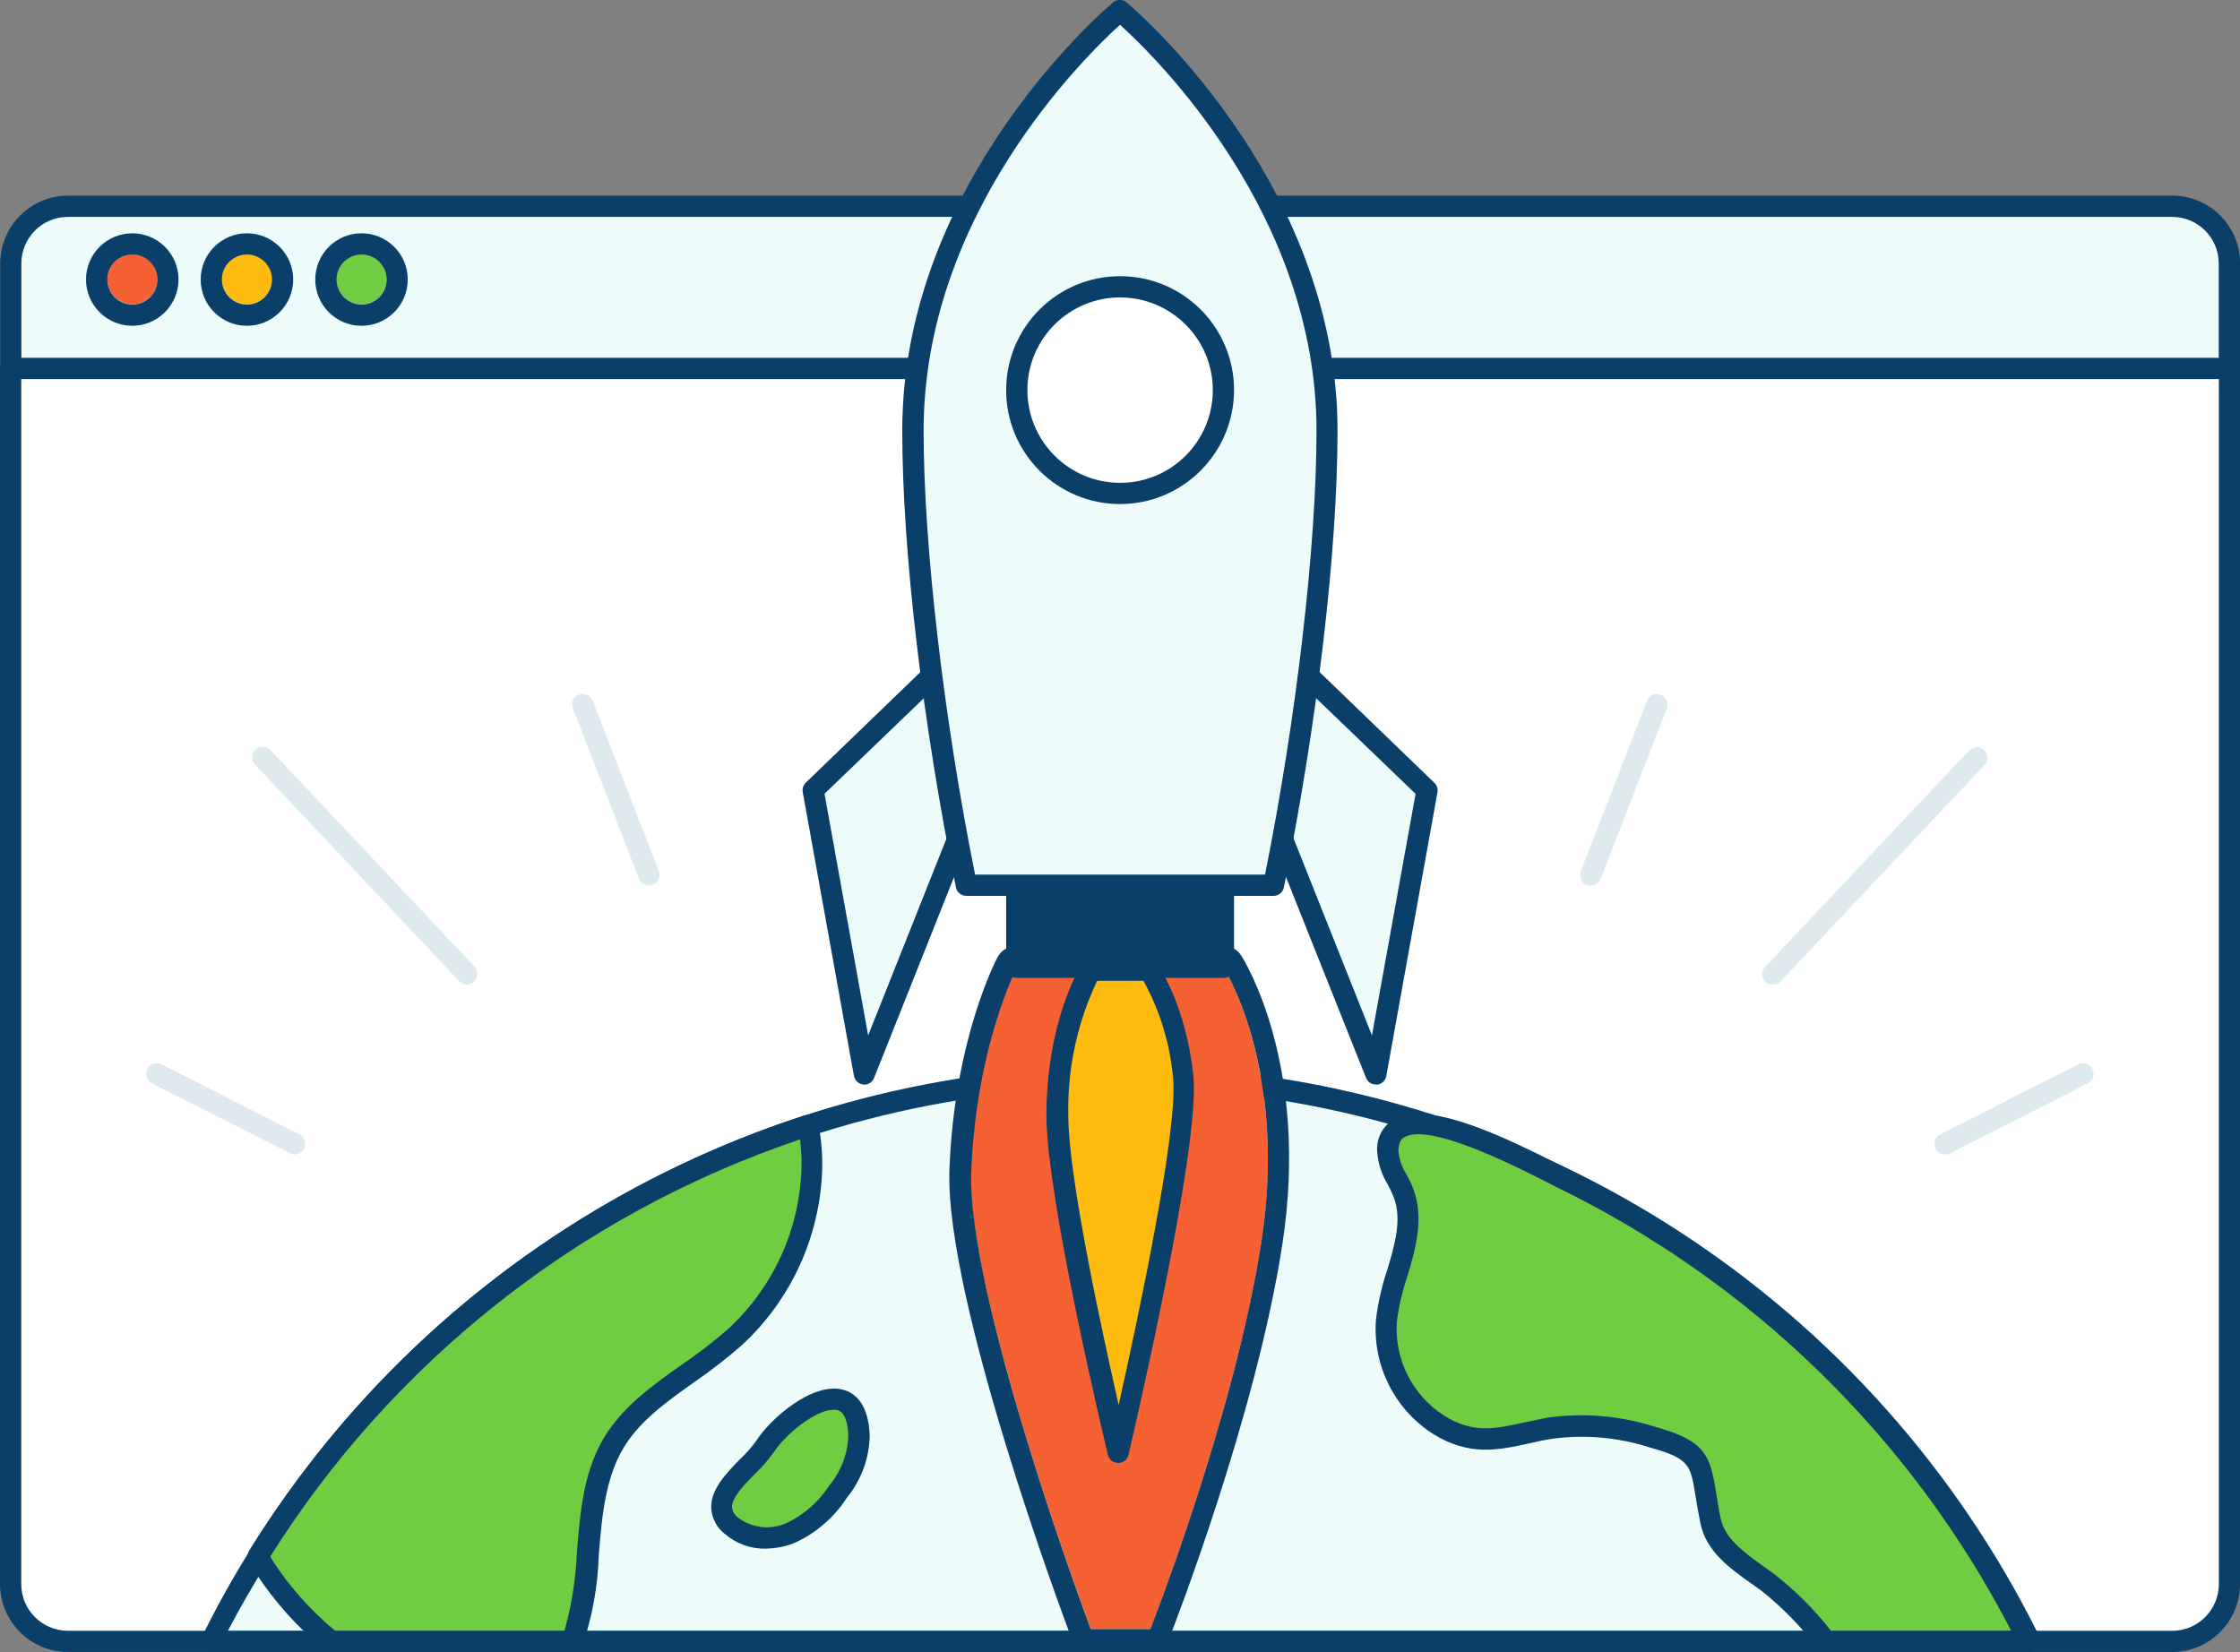 <?xml version="1.0" encoding="UTF-8"?><svg id="_レイヤー_2" xmlns="http://www.w3.org/2000/svg" width="214.08" height="157.91" viewBox="0 0 214.08 157.91"><rect x="0" y="0" width="214.08" height="157.91" fill="#808080" stroke="none"/><defs><style>.cls-1{fill:#f56132;}.cls-2{fill:#edfcfa;}.cls-3{fill:#fff;}.cls-4{fill:#ffbc0e;}.cls-5{fill:#dfeaef;}.cls-6{fill:#093f68;}.cls-7{fill:#70cc40;}</style></defs><g id="_レイヤー_1-2"><g id="_529_campaign_launch_outline"><path class="cls-3" d="M213.07,35.22v116.21c0,3.02-2.45,5.47-5.47,5.47H6.49c-3.02,0-5.47-2.45-5.47-5.47V35.22H213.07Z"/><path class="cls-6" d="M207.6,157.9H6.49c-3.58,0-6.47-2.9-6.49-6.48V35.22c0-.56,.45-1.01,1.01-1.01H213.07c.56,0,1.01,.45,1.01,1.01v116.21c-.01,3.58-2.91,6.47-6.49,6.48ZM2.03,36.23v115.19c0,2.46,2,4.45,4.46,4.46H207.6c2.46,0,4.45-2,4.46-4.46V36.23H2.03Z"/><path class="cls-2" d="M6.49,19.72H207.61c3.02,0,5.47,2.45,5.47,5.47h0v10.04H1.03v-10.04c0-3.02,2.44-5.47,5.46-5.47Z"/><path class="cls-6" d="M213.07,36.23H1.03c-.56,0-1.01-.45-1.01-1.01v-10.03c0-3.58,2.9-6.48,6.48-6.49H207.61c3.58,0,6.48,2.91,6.48,6.49v10.03c0,.56-.45,1.01-1.01,1.02h0ZM2.04,34.2H212.05v-9.01c0-2.46-1.99-4.45-4.45-4.46H6.49c-2.46,0-4.45,2-4.45,4.46v9.01Z"/><path class="cls-2" d="M193.92,156.89H20.18c1.35-2.79,2.86-5.49,4.52-8.12,17.63-28.54,48.8-45.9,82.35-45.85,1.29,0,2.58,0,3.86,.08,35.45,1.42,67.29,22.09,83.02,53.89Z"/><path class="cls-6" d="M193.92,157.9H20.18c-.35,0-.68-.18-.86-.48-.18-.31-.18-.7,0-1.01,1.38-2.82,2.91-5.56,4.57-8.22,17.82-28.84,49.33-46.37,83.23-46.31,1.45,0,2.73,0,3.9,.08,35.82,1.44,67.99,22.32,83.88,54.44,.18,.31,.18,.7,0,1.01-.2,.34-.58,.53-.97,.49Zm-172.09-2.03H192.3c-15.83-30.67-46.92-50.47-81.4-51.86-1.15-.06-2.4-.08-3.82-.08-33.2-.06-64.04,17.12-81.48,45.36-1.39,2.13-2.64,4.36-3.82,6.58h.04Z"/><circle class="cls-1" cx="12.65" cy="26.7" r="2.39"/><path class="cls-6" d="M12.65,24.33c1.32,0,2.39,1.07,2.39,2.39,0,1.32-1.07,2.39-2.39,2.39-1.32,0-2.39-1.07-2.39-2.39,0,0,0,0,0-.01,0-1.31,1.06-2.38,2.38-2.38,0,0,0,0,.01,0m0-2.03c-2.44,0-4.42,1.97-4.43,4.41,0,2.44,1.97,4.42,4.41,4.43,2.44,0,4.42-1.97,4.43-4.41,0,0,0-.01,0-.02,0-2.43-1.97-4.4-4.41-4.41Z"/><circle class="cls-4" cx="23.6" cy="26.7" r="2.39"/><path class="cls-6" d="M23.6,24.33c1.32,0,2.39,1.07,2.39,2.39,0,1.32-1.07,2.39-2.39,2.39-1.32,0-2.39-1.07-2.39-2.39,0,0,0,0,0-.01,0-1.31,1.07-2.38,2.39-2.38m0-2.03c-2.44,0-4.42,1.98-4.42,4.42,0,2.44,1.98,4.42,4.42,4.42,2.44,0,4.42-1.98,4.42-4.42,0,0,0,0,0-.01,0-2.43-1.98-4.41-4.42-4.41Z"/><circle class="cls-7" cx="34.55" cy="26.7" r="2.39"/><path class="cls-6" d="M34.55,24.33c1.32,0,2.39,1.06,2.4,2.38,0,1.32-1.06,2.39-2.38,2.4-1.32,0-2.39-1.06-2.4-2.38,0,0,0-.01,0-.02,0-1.31,1.07-2.37,2.38-2.38m0-2.03c-2.44,0-4.42,1.98-4.42,4.42,0,2.44,1.98,4.42,4.42,4.42,2.44,0,4.42-1.98,4.42-4.42,0,0,0,0,0-.01,0-2.43-1.98-4.41-4.42-4.41Z"/><path class="cls-7" d="M77.61,111.67c-.15,6.2-2.83,12.06-7.41,16.24-3.94,3.54-9.23,5.83-11.8,10.45-3.04,5.5-1.5,13.02-3.73,18.55H31.65c-2.44-2.01-4.56-4.38-6.3-7.01-.23-.38-.45-.75-.65-1.12,12.1-19.51,30.72-34.1,52.56-41.18,.26,1.34,.38,2.7,.36,4.06Z"/><path class="cls-6" d="M54.66,157.9H31.65c-.25,0-.49-.09-.68-.25-2.51-2.08-4.7-4.52-6.5-7.25-.23-.39-.45-.77-.67-1.16-.18-.31-.18-.7,0-1.01,12.22-19.72,31.04-34.46,53.1-41.61,.28-.09,.58-.06,.83,.09,.25,.15,.42,.4,.48,.68,.27,1.42,.4,2.86,.37,4.3-.18,6.46-2.97,12.58-7.74,16.94-1.4,1.22-2.87,2.36-4.39,3.41-2.86,2.03-5.57,3.94-7.1,6.78s-1.85,6.36-2.12,9.78c-.09,2.95-.61,5.87-1.55,8.66-.16,.41-.57,.67-1,.64Zm-22.62-2.03h21.91c.68-2.42,1.08-4.92,1.18-7.43,.29-3.63,.59-7.4,2.36-10.61s4.83-5.39,7.76-7.45c1.48-1.01,2.9-2.1,4.25-3.27,4.37-3.98,6.93-9.56,7.1-15.47h0c.02-.91-.03-1.82-.14-2.73-20.96,7.06-38.85,21.14-50.63,39.86,.1,.19,.21,.38,.33,.56,1.62,2.46,3.59,4.66,5.86,6.54Z"/><path class="cls-7" d="M193.92,156.89h-19.45c-1.57-2.07-3.38-3.93-5.41-5.55-2.21-1.68-4.99-3.23-5.55-5.95-1.1-5.28-.12-6.5-5.57-8.01-3.14-1-6.47-1.3-9.73-.86-3.99,.67-6.82,2.12-10.74-.35-3.34-2.16-5.23-5.96-4.94-9.93,.36-4.15,3.11-8.29,1.63-12.18-.51-1.33-1.5-2.55-1.51-3.98-.07-6.66,13.98,1.23,16.47,2.44,19.45,9.41,35.21,25.02,44.8,44.38h0Z"/><path class="cls-6" d="M193.92,157.9h-19.45c-.31,0-.61-.14-.8-.39-1.51-2-3.27-3.81-5.23-5.38-.36-.27-.73-.54-1.12-.81-2.03-1.44-4.27-3.04-4.81-5.73-.2-1.01-.35-1.83-.46-2.56-.49-3.04-.57-3.61-4.39-4.68-3-.96-6.17-1.25-9.29-.83-.78,.12-1.5,.28-2.2,.44-2.96,.65-5.76,1.27-9.26-.93-3.65-2.36-5.73-6.53-5.41-10.87,.19-1.61,.55-3.2,1.07-4.74,.74-2.49,1.44-4.84,.63-6.99-.17-.42-.36-.82-.57-1.22-.59-.94-.93-2.01-1.01-3.12-.1-1.21,.47-2.38,1.49-3.04,2.98-1.84,9.49,1.01,15.46,4.06l1.01,.5c19.65,9.51,35.57,25.28,45.26,44.83,.18,.31,.18,.7,0,1.01-.2,.31-.56,.48-.92,.46Zm-18.96-2.03h17.25c-9.55-18.48-24.83-33.37-43.55-42.45l-1.01-.52c-7.34-3.76-11.87-5.17-13.46-4.18-.15,.09-.55,.33-.54,1.34,.08,.79,.35,1.55,.78,2.21,.25,.46,.47,.93,.66,1.42,1.01,2.79,.22,5.59-.58,8.29-.48,1.41-.82,2.86-1.01,4.33-.25,3.59,1.46,7.03,4.48,8.98,2.79,1.76,4.86,1.3,7.73,.67,.73-.16,1.49-.32,2.29-.47,3.41-.46,6.87-.16,10.15,.88,4.83,1.35,5.28,2.68,5.86,6.31,.11,.71,.23,1.52,.44,2.47,.39,1.89,2.14,3.16,4.01,4.51,.4,.28,.78,.56,1.16,.84,1.99,1.56,3.79,3.36,5.35,5.35Z"/><path class="cls-7" d="M82.11,137.28c-.25-7.1-7.19-1.82-8.97,1.01-1.38,2.16-6.17,4.97-3.2,7.58,1.62,1.26,3.81,1.52,5.68,.66,1.83-.87,3.38-2.23,4.49-3.93,1.23-1.51,1.94-3.38,2-5.33Z"/><path class="cls-6" d="M73.21,148.03c-1.44,.03-2.84-.47-3.94-1.41-.77-.6-1.24-1.5-1.3-2.47-.06-1.8,1.46-3.35,2.81-4.73,.55-.51,1.05-1.08,1.49-1.7,1.36-2.12,5.41-5.67,8.31-4.88,1.1,.29,2.43,1.3,2.54,4.39h0c-.04,2.17-.82,4.26-2.19,5.94-1.2,1.86-2.91,3.34-4.91,4.27-.89,.38-1.85,.57-2.81,.58Zm6.42-13.28c-1.68,0-4.61,2.39-5.68,4.06-.52,.73-1.11,1.41-1.76,2.03-1.01,1.01-2.26,2.3-2.23,3.23,.04,.41,.27,.78,.61,1.01,1.33,1,3.11,1.19,4.63,.49,1.66-.8,3.06-2.04,4.06-3.58,1.1-1.32,1.74-2.97,1.81-4.69h0c0-1.01-.24-2.29-1.01-2.51-.14-.03-.28-.05-.42-.04Z"/><path class="cls-1" d="M97.17,92.45s-3.92,7.32-4.38,19.39,11.46,43.88,11.46,43.88h5.7s8.12-20.71,10.63-37.14-3.64-26.13-3.64-26.13h-19.76Z"/><path class="cls-6" d="M116.92,92.45s6.18,9.57,3.65,26.13-10.63,37.14-10.63,37.14h-5.7s-11.92-31.81-11.41-43.88,4.38-19.39,4.38-19.39h19.75m0-2.03h-19.8c-.74-.01-1.42,.38-1.79,1.01-.17,.31-4.15,7.88-4.63,20.3s11.09,43.36,11.59,44.66c.3,.79,1.05,1.31,1.9,1.31h5.7c.83,0,1.58-.51,1.89-1.29,.33-.85,8.23-21.11,10.75-37.55,2.61-17.11-3.68-27.11-3.95-27.53-.37-.58-1.02-.94-1.72-.93l.05,.02Z"/><rect class="cls-6" x="97.17" y="78.97" width="19.75" height="13.48"/><path class="cls-6" d="M116.93,93.47h-19.76c-.56,0-1.01-.45-1.01-1.01v-13.48c0-.56,.45-1.01,1.01-1.01h19.76c.56,0,1.01,.45,1.01,1.01v13.48c0,.56-.45,1.01-1.01,1.01Zm-18.75-2.03h17.73v-11.45h-17.73v11.45Z"/><polygon class="cls-2" points="94.55 59.33 77.71 75.52 82.6 102.64 91.54 80.19 96.81 78.15 94.55 59.33"/><path class="cls-6" d="M82.6,103.66h-.1c-.45-.05-.81-.39-.89-.83l-4.89-27.11c-.06-.33,.05-.68,.29-.91l16.83-16.24c.4-.39,1.04-.38,1.44,.02,.16,.16,.25,.37,.28,.59l2.27,18.82c.05,.46-.21,.9-.65,1.07l-4.86,1.89-8.77,22.04c-.14,.4-.52,.67-.94,.68Zm-3.8-27.78l4.17,23.09,7.62-19.15c.1-.26,.31-.47,.57-.57l4.55-1.77-1.94-16.01-14.97,14.4Z"/><polygon class="cls-2" points="119.55 59.33 136.39 75.52 131.48 102.64 122.55 80.19 117.28 78.15 119.55 59.33"/><path class="cls-6" d="M131.48,103.66c-.41,0-.78-.26-.93-.64l-8.78-22.04-4.86-1.89c-.43-.17-.69-.61-.64-1.07l2.27-18.82c.07-.56,.57-.95,1.13-.89,.22,.03,.43,.12,.59,.28l16.83,16.24c.24,.24,.36,.58,.29,.91l-4.89,27.11c-.08,.45-.45,.79-.9,.83l-.1-.04Zm-13.1-26.18l4.54,1.77c.26,.1,.47,.31,.58,.57l7.62,19.15,4.17-23.09-14.97-14.4-1.94,16.01Z"/><path class="cls-2" d="M121.73,84.62c3.17-15.5,5.07-32.29,5.07-43.44,0-23.88-19.79-40.15-19.79-40.15,0,0-19.78,16.24-19.78,40.15,0,11.16,1.94,27.94,5.07,43.44h29.42Z"/><path class="cls-6" d="M121.73,85.63h-29.36c-.49,0-.92-.33-1.01-.81-3.16-15.45-5.13-32.17-5.13-43.64C86.22,17.09,106.18,.4,106.38,.23c.37-.31,.91-.31,1.29,0,.2,.17,20.16,16.86,20.16,40.95,0,11.48-1.97,28.21-5.13,43.64-.09,.47-.5,.8-.97,.81Zm-28.53-2.03h27.7c2.99-14.88,4.92-31.46,4.92-42.43,0-20.69-15.4-35.76-18.78-38.8-3.37,3.05-18.77,18.12-18.77,38.8,0,10.98,1.93,27.55,4.92,42.43Z"/><circle class="cls-3" cx="107.04" cy="37.29" r="9.88"/><path class="cls-6" d="M107.04,48.18c-6.01,0-10.89-4.89-10.88-10.9,0-6.01,4.89-10.89,10.9-10.88,6.01,0,10.88,4.88,10.88,10.89-.01,6.01-4.89,10.89-10.9,10.89Zm0-19.75c-4.89,0-8.86,3.98-8.85,8.87s3.98,8.86,8.87,8.85c4.89,0,8.85-3.97,8.85-8.86,0-4.9-3.98-8.86-8.87-8.86Z"/><path class="cls-4" d="M104.24,92.74s-3.21,5.07-3.19,13.92c0,8.01,5.84,32.17,5.84,32.17,0,0,6.9-29.26,6.19-35.89s-3.28-10.15-3.28-10.15l-5.56-.04Z"/><path class="cls-6" d="M106.89,139.83c-.48,.01-.9-.31-1.01-.78-.23-1.01-5.85-24.36-5.87-32.4,0-9.06,3.21-14.21,3.34-14.46,.19-.29,.51-.47,.86-.47h5.56c.32,0,.63,.15,.82,.42,.11,.16,2.74,3.86,3.46,10.68s-5.93,35.03-6.2,36.24c-.11,.47-.53,.79-1.01,.78h.05Zm-2.03-46.08c-1.92,4.03-2.86,8.44-2.76,12.9,0,5.77,3.16,20.35,4.81,27.64,1.87-8.34,5.71-26.39,5.2-31.26-.29-3.26-1.25-6.42-2.83-9.28h-4.42Z"/><path class="cls-5" d="M62.01,84.65c-.42,0-.79-.26-.94-.65l-6.3-16.24c-.23-.51,0-1.11,.52-1.34,.51-.23,1.11,0,1.34,.52,.01,.03,.02,.05,.03,.08l6.31,16.24c.2,.52-.06,1.11-.58,1.31-.12,.05-.25,.08-.38,.08Z"/><path class="cls-5" d="M44.63,94.12c-.28,0-.54-.12-.73-.32l-19.5-20.69c-.4-.39-.4-1.04,0-1.44,0,0,0,0,0,0,.4-.39,1.04-.39,1.43,0l19.5,20.7c.39,.4,.39,1.04,0,1.43-.18,.2-.43,.31-.7,.32Z"/><path class="cls-5" d="M28.17,110.35c-.16,0-.32-.04-.46-.11l-13.19-6.69c-.5-.26-.7-.87-.45-1.37,.26-.5,.87-.7,1.37-.45h0l13.19,6.7c.5,.26,.7,.87,.44,1.37-.17,.34-.53,.55-.91,.55h0Z"/><path class="cls-5" d="M152.03,84.65c-.13,0-.25-.02-.37-.07-.52-.2-.78-.79-.58-1.31l6.31-16.24c.18-.53,.76-.81,1.29-.63,.53,.18,.81,.76,.63,1.29,0,.03-.02,.05-.03,.08l-6.3,16.24c-.16,.39-.53,.64-.95,.64Z"/><path class="cls-5" d="M169.41,94.12c-.26,0-.51-.1-.7-.28-.39-.4-.39-1.04,0-1.43l19.5-20.7c.4-.39,1.04-.39,1.43,0,.4,.39,.4,1.04,0,1.44,0,0,0,0,0,0l-19.5,20.69c-.2,.19-.46,.29-.73,.28Z"/><path class="cls-5" d="M185.88,110.35c-.38,0-.73-.22-.9-.56-.25-.5-.06-1.1,.44-1.36l13.19-6.7c.5-.26,1.12-.06,1.37,.45,.26,.5,.06,1.12-.45,1.37l-13.14,6.69c-.16,.08-.33,.12-.51,.11Z"/></g></g></svg>